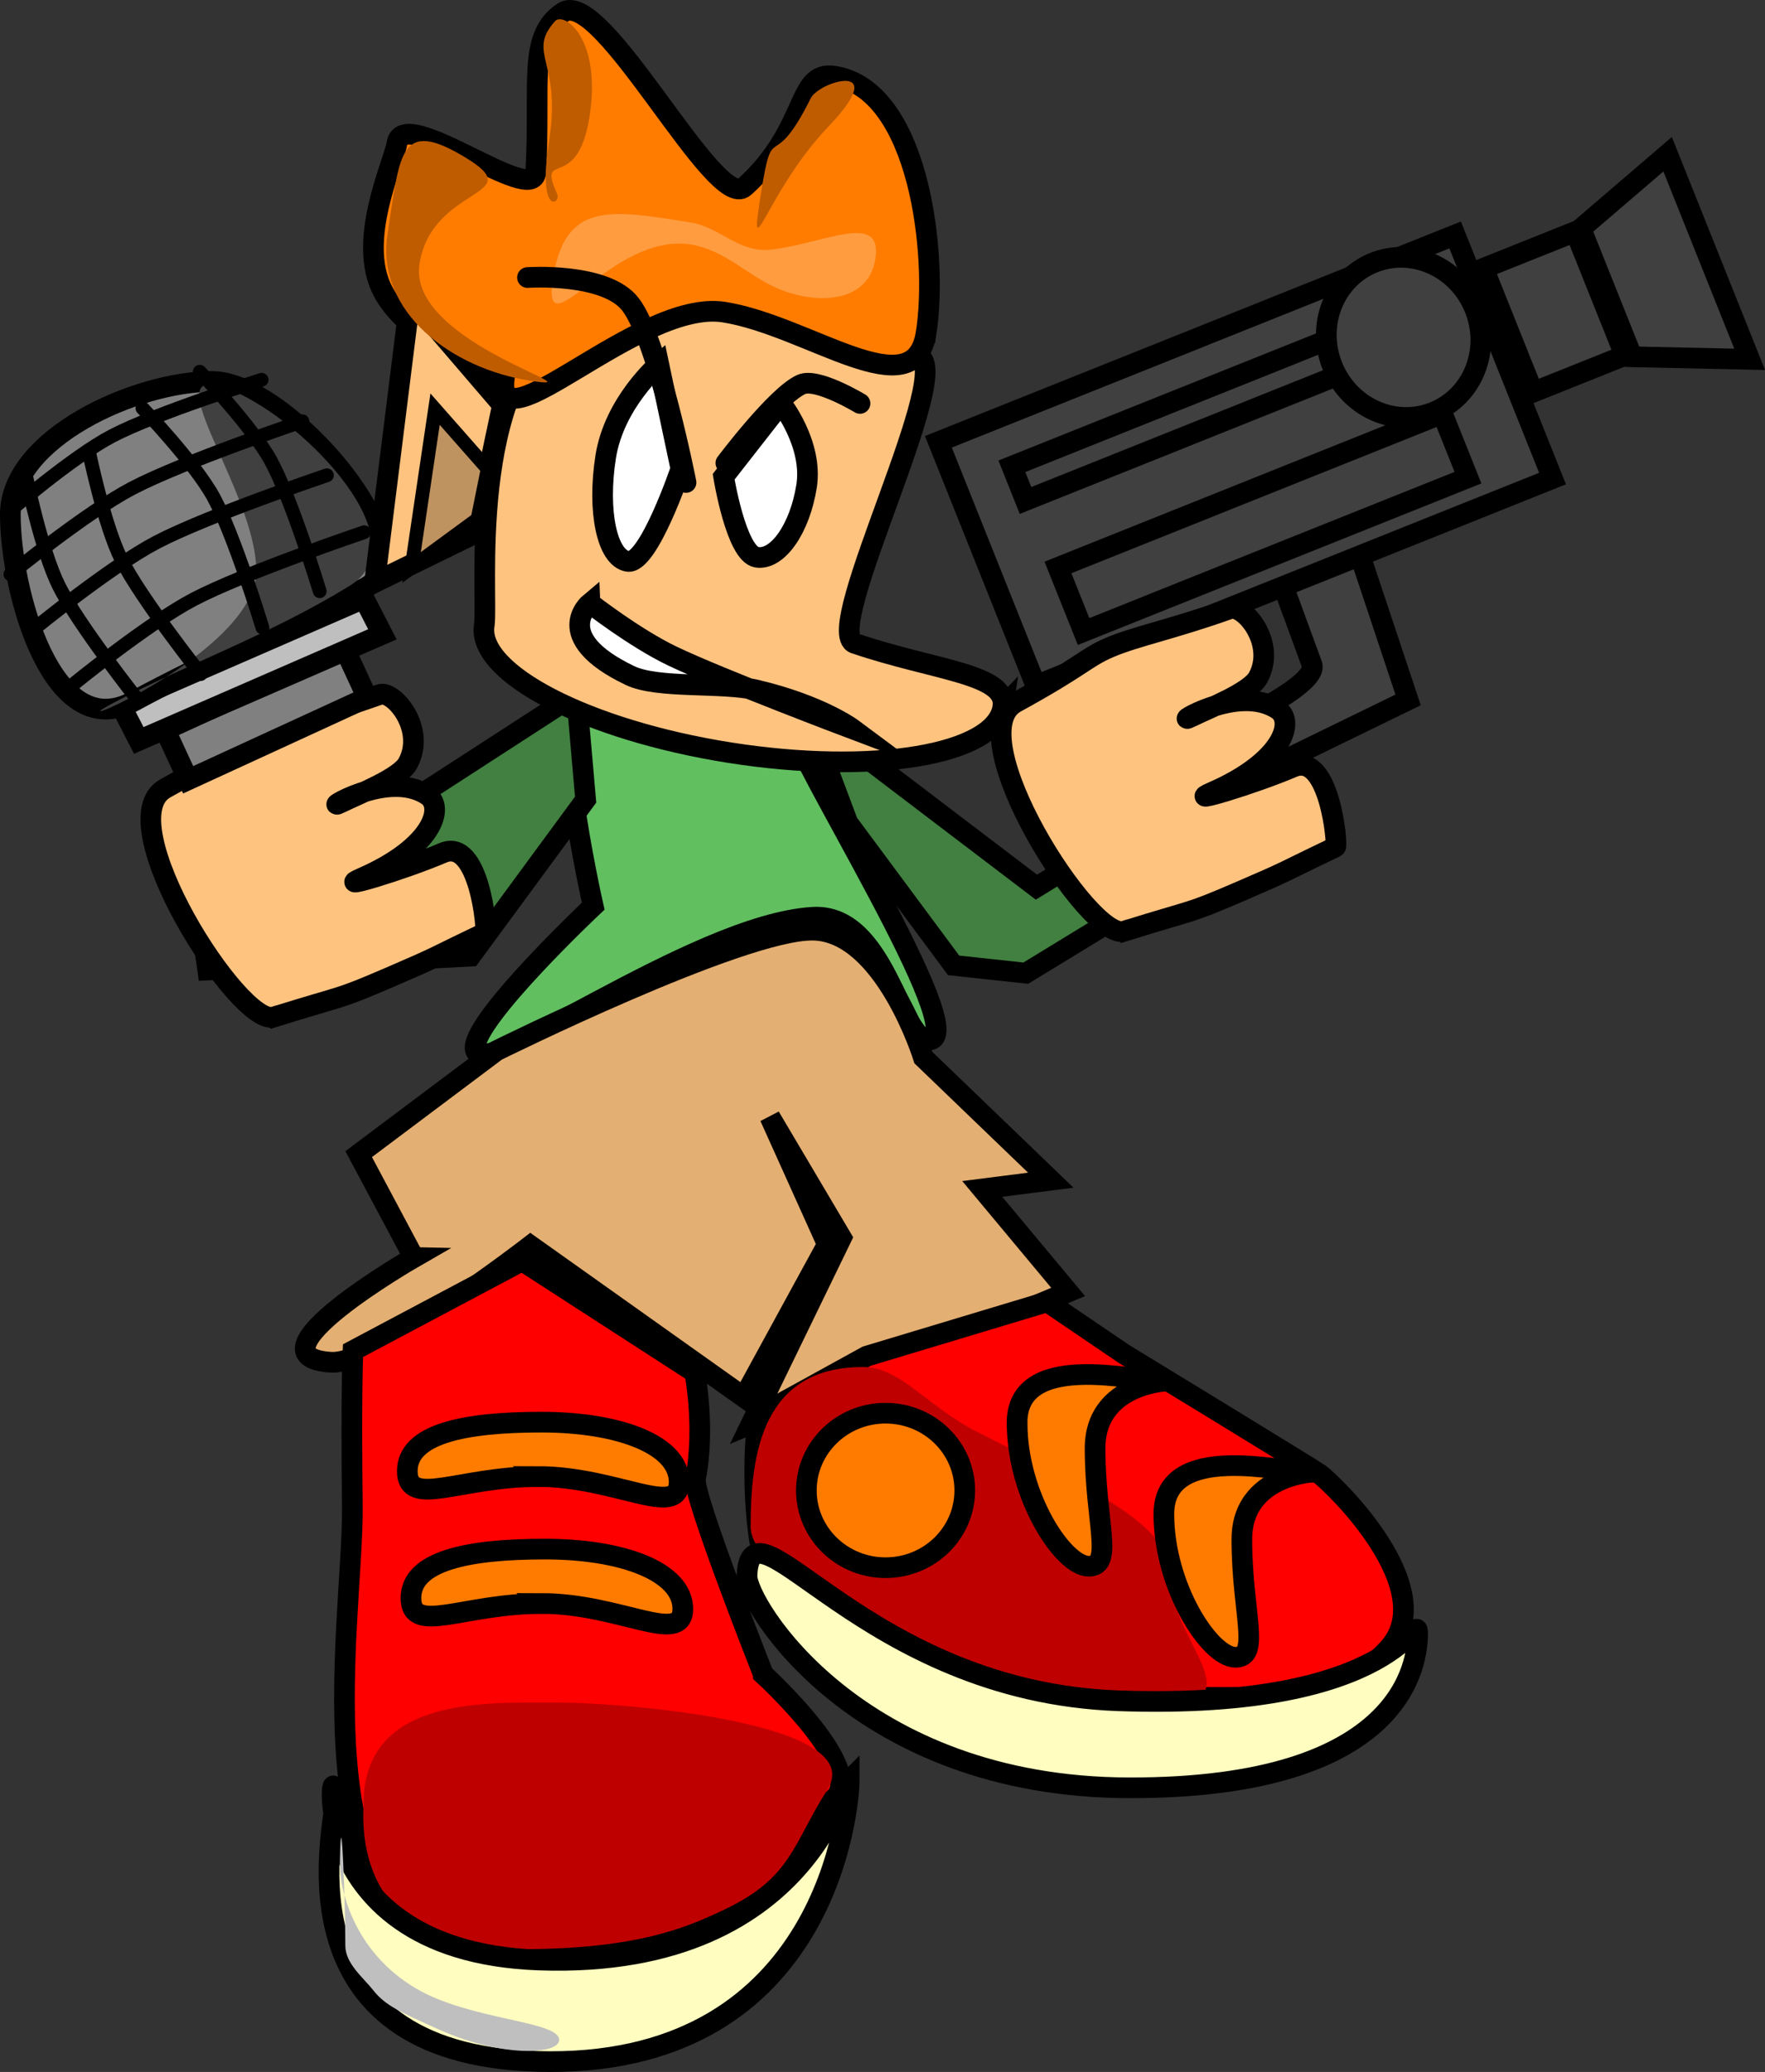 <svg version="1.1" xmlns="http://www.w3.org/2000/svg" xmlns:xlink="http://www.w3.org/1999/xlink" width="25.627" height="30.065" viewBox="0,0,25.627,30.065"><rect x="0" y="0" width="25.627" height="30.065" fill="#333333" stroke="none"/><g transform="translate(-228.942,-173.902)"><g data-paper-data="{&quot;isPaintingLayer&quot;:true}" fill-rule="nonzero" stroke-linejoin="miter" stroke-miterlimit="10" stroke-dasharray="" stroke-dashoffset="0" style="mix-blend-mode: normal"><g stroke="#000000" stroke-width="0.3" stroke-linecap="butt"><path d="M242.788,187.91l-1.536,-2.07l-0.601,-1.603l3.339,2.538l2.271,-1.394l-0.111,1.23l-2.314,1.412z" fill="#418040"/><path d="M242.425,188.991c-0.421,0 -0.634,-1.842 -1.682,-1.779c-1.739,0.104 -4.903,2.491 -4.903,1.893c0,-0.441 1.715,-2.054 1.715,-2.054c0,0 -0.738,-3.251 -0.134,-3.251c1.119,0 3.026,-0.328 3.026,0.632c0,0.38 2.653,4.56 1.978,4.56z" data-paper-data="{&quot;index&quot;:null}" fill="#61bf60"/><path d="M233.905,186.173l3.406,-2.204l0.134,1.536l-1.67,2.271l-3.817,0.201l-0.23,-1.636z" fill="#418040"/></g><g data-paper-data="{&quot;index&quot;:null}"><path d="M232.916,188.659c-0.488,0.153 -2.421,-2.854 -1.571,-3.319c0.974,-0.534 1.007,-0.645 1.357,-0.796c0.387,-0.166 0.915,-0.265 1.753,-0.564c0.194,-0.069 0.683,0.493 0.408,0.999c-0.116,0.213 -0.709,0.442 -0.968,0.569c-0.327,0.16 0.672,-0.497 1.254,-0.106c0.254,0.171 0.081,0.75 -0.953,1.2c-0.436,0.19 0.59,-0.114 1.177,-0.365c0.529,-0.226 0.65,1.144 0.615,1.16c-0.838,0.399 -0.616,0.314 -1.397,0.65c-0.782,0.336 -0.599,0.237 -1.674,0.573z" data-paper-data="{&quot;index&quot;:null}" fill="#ffc380" stroke="#000000" stroke-width="0.3" stroke-linecap="butt"/><path d="M231.674,185.217l-0.334,-0.723l2.599,-1.194l0.334,0.723z" fill="#808080" stroke="#000000" stroke-width="0.3" stroke-linecap="butt"/><path d="M230.957,184.646l-0.268,-0.521l3.537,-1.54l0.268,0.521z" fill="#bfbfbf" stroke="#000000" stroke-width="0.3" stroke-linecap="butt"/><path d="M229.092,181.366c0,-1.105 1.824,-1.929 2.929,-1.929c1.105,0 3.203,2.508 2.214,3c-1.214,0.605 -2.245,1.042 -3.357,1.643c-1.179,0.637 -1.786,-1.61 -1.786,-2.714z" fill="#808080" stroke="#000000" stroke-width="0.3" stroke-linecap="butt"/><path d="M232.663,182.187c0,-1.203 -1.628,-3.179 -0.321,-2.607c1.066,0.466 2.703,2.191 1.679,2.821c-1.143,0.703 -2.362,1.139 -3.393,1.679c-1.092,0.571 2.036,-0.69 2.036,-1.893z" fill="#404040" stroke="none" stroke-width="0" stroke-linecap="butt"/><path d="M229.449,183.018c0,0 1.1,-0.898 1.766,-1.247c0.74,-0.387 2.474,-0.973 2.474,-0.973" data-paper-data="{&quot;index&quot;:null}" fill="none" stroke="#000000" stroke-width="0.2" stroke-linecap="round"/><path d="M229.989,183.845c0,0 1.1,-0.898 1.766,-1.247c0.74,-0.387 2.474,-0.973 2.474,-0.973" data-paper-data="{&quot;index&quot;:null}" fill="none" stroke="#000000" stroke-width="0.2" stroke-linecap="round"/><path d="M229.093,182.235c0,0 1.1,-0.898 1.766,-1.247c0.74,-0.387 2.474,-0.973 2.474,-0.973" data-paper-data="{&quot;index&quot;:null}" fill="none" stroke="#000000" stroke-width="0.2" stroke-linecap="round"/><path d="M229.042,181.351c0,0 0.943,-0.816 1.524,-1.121c0.645,-0.338 2.175,-0.817 2.175,-0.817" data-paper-data="{&quot;index&quot;:null}" fill="none" stroke="#000000" stroke-width="0.2" stroke-linecap="round"/><path d="M231.842,179.296c0,0 0.758,0.791 1.032,1.291c0.304,0.556 0.71,1.894 0.71,1.894" data-paper-data="{&quot;index&quot;:null}" fill="none" stroke="#000000" stroke-width="0.2" stroke-linecap="round"/><path d="M231.01,179.824c0,0 0.758,0.791 1.032,1.291c0.304,0.556 0.71,1.894 0.71,1.894" data-paper-data="{&quot;index&quot;:null}" fill="none" stroke="#000000" stroke-width="0.2" stroke-linecap="round"/><path d="M230.949,184.066c0,0 -0.869,-1.096 -1.152,-1.662c-0.255,-0.51 -0.474,-1.583 -0.474,-1.583" data-paper-data="{&quot;index&quot;:null}" fill="none" stroke="#000000" stroke-width="0.2" stroke-linecap="round"/><path d="M231.856,183.683c0,0 -0.869,-1.096 -1.152,-1.662c-0.255,-0.51 -0.474,-1.583 -0.474,-1.583" data-paper-data="{&quot;index&quot;:null}" fill="none" stroke="#000000" stroke-width="0.2" stroke-linecap="round"/></g><path d="M234.95,192.149l-0.8,-1.5l2,-1.5c0,0 3.565,-1.767 4.598,-1.75c1.034,0.017 1.602,1.85 1.602,1.85l1.849,1.778l-0.995,0.127l1.247,1.495l-4.603,1.915l1.312,-2.701l-1.04,-1.756l0.835,1.852l-1.212,2.218l-3.098,-2.2c0,0 -2.237,1.731 -2.894,1.692c-1.307,-0.078 1.201,-1.52 1.201,-1.52z" fill="#e4af72" stroke="#000000" stroke-width="0.3" stroke-linecap="butt"/><g><path d="M243.503,184.162c-0.109,0.693 -1.883,0.989 -3.963,0.662c-2.079,-0.328 -3.677,-1.155 -3.567,-1.848c0.063,-0.399 -0.272,-3.476 1.183,-4.44c1.072,-0.71 4.217,0.39 5.099,0.529c0.623,0.098 -1.405,4.002 -0.902,4.173c1.177,0.399 2.226,0.44 2.149,0.925z" data-paper-data="{&quot;index&quot;:null}" fill="#ffc380" stroke="#000000" stroke-width="0.3" stroke-linecap="butt"/><path d="M242.389,178.734c-0.176,1.12 -1.701,-0.108 -2.936,-0.303c-1.235,-0.195 -3.361,2.057 -3.185,0.937c0.008,-0.048 -1.345,-0.447 -1.763,-1.234c-0.391,-0.735 0.149,-1.851 0.201,-2.155c0.097,-0.565 1.986,0.929 2.015,0.42c0.073,-1.287 -0.123,-1.971 0.394,-2.317c0.564,-0.377 2.213,2.914 2.637,2.532c0.942,-0.849 0.746,-1.695 1.306,-1.606c1.235,0.195 1.507,2.606 1.331,3.726z" data-paper-data="{&quot;index&quot;:null}" fill="#ff7c00" stroke="#000000" stroke-width="0.3" stroke-linecap="butt"/><path d="M234.381,182.355l0.517,-4.137l1.34,1.561l-0.395,1.861z" data-paper-data="{&quot;index&quot;:null}" fill="#ffc380" stroke="#000000" stroke-width="0.3" stroke-linecap="butt"/><path d="M234.918,182.136l0.341,-2.297l0.764,0.867l-0.147,0.727z" data-paper-data="{&quot;index&quot;:null}" fill="#bf9360" stroke="#000000" stroke-width="0.2" stroke-linecap="butt"/><path d="M235.033,177.735c-0.181,1.149 2.718,1.867 1.598,1.69c-1.12,-0.176 -2.242,-0.988 -2.061,-2.136c0.181,-1.149 0.163,-1.688 1.132,-1.1c0.95,0.576 -0.489,0.398 -0.67,1.546z" data-paper-data="{&quot;index&quot;:null}" fill="#bf5c00" stroke="none" stroke-width="0" stroke-linecap="butt"/><path d="M237.502,175.593c-0.179,1.134 -0.77,0.456 -0.47,1.125c0.063,0.14 -0.294,0.343 -0.115,-0.791c0.179,-1.134 -0.332,-1.256 0.084,-1.718c0.127,-0.142 0.68,0.25 0.501,1.384z" data-paper-data="{&quot;index&quot;:null}" fill="#bf5c00" stroke="none" stroke-width="0" stroke-linecap="butt"/><path d="M240.969,175.74c-0.894,0.935 -1.165,2.154 -0.982,0.991c0.183,-1.163 0.151,-0.246 0.727,-1.404c0.123,-0.247 1.184,-0.559 0.255,0.413z" data-paper-data="{&quot;index&quot;:null}" fill="#bf5c00" stroke="none" stroke-width="0" stroke-linecap="butt"/><path d="M241.652,177.659c-0.096,0.609 -0.775,0.67 -1.346,0.458c-0.479,-0.178 -0.814,-0.585 -1.338,-0.668c-1.149,-0.181 -2.171,1.605 -1.995,0.485c0.176,-1.12 0.843,-0.986 1.992,-0.805c0.428,0.067 0.705,0.446 1.163,0.396c0.771,-0.084 1.635,-0.569 1.524,0.134z" data-paper-data="{&quot;index&quot;:null}" fill="#ff9c40" stroke="none" stroke-width="0" stroke-linecap="butt"/><path d="M240.653,180.956c-0.097,0.617 -0.421,1.079 -0.722,1.032c-0.301,-0.048 -0.482,-1.168 -0.482,-1.168l0.834,-1.067c0,0 0.467,0.586 0.37,1.204z" data-paper-data="{&quot;index&quot;:null}" fill="#ffffff" stroke="#000000" stroke-width="0.3" stroke-linecap="butt"/><path d="M239.481,180.621c0,0 0.738,-0.982 1.097,-1.141c0.228,-0.101 0.851,0.276 0.851,0.276" data-paper-data="{&quot;index&quot;:null}" fill="none" stroke="#000000" stroke-width="0.3" stroke-linecap="round"/><path d="M238.828,180.704c0,0 -0.47,1.391 -0.771,1.344c-0.301,-0.048 -0.445,-0.726 -0.321,-1.516c0.124,-0.79 0.771,-1.344 0.771,-1.344z" data-paper-data="{&quot;index&quot;:null}" fill="#ffffff" stroke="#000000" stroke-width="0.3" stroke-linecap="butt"/><path d="M236.601,177.929c0,0 1.134,-0.078 1.494,0.388c0.402,0.519 0.808,2.586 0.808,2.586" data-paper-data="{&quot;index&quot;:null}" fill="none" stroke="#000000" stroke-width="0.3" stroke-linecap="round"/><path d="M237.508,182.654c0,0 0.649,0.506 1.197,0.768c0.691,0.331 2.618,1.058 2.618,1.058c0,0 -0.465,-0.346 -1.401,-0.566c-0.499,-0.117 -1.427,-0.015 -1.834,-0.21c-1.171,-0.561 -0.58,-1.051 -0.58,-1.051z" data-paper-data="{&quot;index&quot;:null}" fill="#ffffff" stroke="#000000" stroke-width="0.3" stroke-linecap="round"/></g><g stroke="#000000" stroke-width="0.3" stroke-linecap="butt"><g fill="#404040"><path d="M246.436,184.592c0,0 1.675,-0.718 1.554,-1.05c-0.137,-0.374 -0.438,-1.195 -0.438,-1.195l1.116,-0.447l0.719,2.158l-2.407,1.172z"/><path d="M243.981,183.848l-1.414,-3.535l7.503,-3.002l1.414,3.535z"/><path d="M245.471,187.272l-1.337,-3.342l1.261,-0.504c0,0 1.584,1.666 2.825,2.387c0.741,0.43 -2.749,1.459 -2.749,1.459z"/><path d="M244.675,183.066l-0.372,-0.93l5.581,-2.233l0.372,0.93z"/><path d="M243.832,181.164l-0.198,-0.496l5.581,-2.233l0.198,0.496z"/><path d="M248.887,177.713c0.571,-0.229 1.229,0.072 1.468,0.671c0.24,0.599 -0.029,1.27 -0.6,1.499c-0.571,0.229 -1.229,-0.072 -1.468,-0.671c-0.24,-0.599 0.029,-1.27 0.6,-1.499z"/><path d="M251.201,179.593l-0.719,-1.798l1.333,-0.533l0.719,1.798z"/><path d="M252.64,179.079l-0.744,-1.86l1.259,-1.079l1.191,2.976z"/></g><path d="M245.262,187.414c-0.488,0.153 -2.421,-2.854 -1.571,-3.319c0.974,-0.534 1.007,-0.645 1.357,-0.796c0.387,-0.166 0.915,-0.265 1.753,-0.564c0.194,-0.069 0.683,0.493 0.408,0.999c-0.116,0.213 -0.709,0.442 -0.968,0.569c-0.327,0.16 0.672,-0.497 1.254,-0.106c0.254,0.171 0.081,0.75 -0.953,1.2c-0.436,0.19 0.59,-0.114 1.177,-0.365c0.529,-0.226 0.65,1.144 0.615,1.16c-0.838,0.399 -0.616,0.314 -1.397,0.65c-0.782,0.336 -0.599,0.237 -1.674,0.573z" data-paper-data="{&quot;index&quot;:null}" fill="#ffc380"/></g><g stroke-linecap="butt"><path d="M241.525,193.581l2.621,-0.789l1.121,0.76c0,0 2.759,1.681 2.837,1.74c0.227,0.171 1.75,1.655 1.018,2.509c-0.709,0.828 -2.029,0.728 -3.071,0.728c-1.018,0 -3.899,0.683 -5.073,-0.237c-1.409,-1.103 -1.032,-3.842 -1.032,-3.842z" fill="#ff0000" stroke="#000000" stroke-width="0.3"/><path d="M245.788,198.633c-1.453,0 -5.947,-1.503 -5.947,-2.579c0,-1.075 0.178,-2.316 1.632,-2.316c0.543,0 0.928,0.569 1.659,0.943c1.228,0.627 2.762,1.278 2.762,1.952c0,1.075 1.348,2 -0.105,2z" fill="#bf0000" stroke="none" stroke-width="0"/><path d="M247.939,195.265c0.371,0 -0.966,-0.087 -0.966,0.974c0,1.061 0.278,1.711 -0.092,1.711c-0.371,0 -1.04,-1.018 -1.04,-2.079c0,-1.061 1.728,-0.605 2.099,-0.605z" fill="#ff7b00" stroke="#000000" stroke-width="0.3"/><path d="M243.709,194.549c0,-1.061 1.728,-0.605 2.099,-0.605c0.371,0 -0.966,-0.087 -0.966,0.974c0,1.061 0.278,1.711 -0.092,1.711c-0.371,0 -1.04,-1.018 -1.04,-2.079z" fill="#ff7b00" stroke="#000000" stroke-width="0.3"/><path d="M249.525,197.607c0,0.392 -0.165,2.243 -4.184,2.237c-3.96,-0.006 -5.569,-2.687 -5.553,-3.079c0.053,-1.287 1.697,1.686 5.395,1.816c4.118,0.144 4.342,-1.366 4.342,-0.974z" fill="#fffdc0" stroke="#000000" stroke-width="0.3"/><path d="M241.8,194.408c0.635,0 1.15,0.502 1.15,1.121c0,0.619 -0.515,1.121 -1.15,1.121c-0.635,0 -1.15,-0.502 -1.15,-1.121c0,-0.619 0.515,-1.121 1.15,-1.121z" fill="#ff7b00" stroke="#000000" stroke-width="0.3"/></g><g stroke-linecap="butt"><path d="M240.026,198.199c0,0 1.559,1.42 1.002,1.822c-0.741,0.535 -0.247,2.273 -4.87,2.248c-2.987,-0.016 -2.081,-4.825 -2.1,-6.503c-0.02,-1.757 0.009,-2.265 0.009,-2.265l2.456,-1.304l2.507,1.62c0,0 0.156,0.809 0.01,1.543c-0.046,0.231 0.986,2.839 0.986,2.839z" fill="#ff0000" stroke="#000000" stroke-width="0.3"/><path d="M240.956,199.87c-0.509,0.799 -0.518,1.277 -1.499,1.742c-0.539,0.256 -1.256,0.57 -2.922,0.573c-1.181,0.003 -1.131,-0.098 -1.459,-0.289c-0.571,-0.333 -0.891,-0.943 -0.857,-1.764c-0.028,-1.604 1.714,-1.526 2.789,-1.526c1.075,0 4.557,0.307 3.947,1.263z" fill="#bf0000" stroke="none" stroke-width="0"/><path d="M236.804,197.17c-1.134,0 -1.895,0.459 -1.895,-0.079c0,-0.538 0.814,-0.711 1.947,-0.711c1.134,0 2,0.331 2,0.868c0,0.538 -0.919,-0.079 -2.053,-0.079z" data-paper-data="{&quot;index&quot;:null}" fill="#ff7b00" stroke="#000000" stroke-width="0.3"/><path d="M236.751,195.328c-1.134,0 -1.895,0.459 -1.895,-0.079c0,-0.538 0.814,-0.711 1.947,-0.711c1.134,0 2,0.331 2,0.868c0,0.538 -0.919,-0.079 -2.053,-0.079z" data-paper-data="{&quot;index&quot;:null}" fill="#ff7c00" stroke="#000000" stroke-width="0.3"/><path d="M241.272,199.738c0,0.392 -0.323,4.085 -4.342,4.079c-3.96,-0.006 -3.148,-3.318 -3.132,-3.711c0.053,-1.287 -0.724,2.108 2.974,2.237c4.118,0.144 4.5,-2.998 4.5,-2.605z" fill="#fffdc0" stroke="#000000" stroke-width="0.3"/><path d="M237.061,203.502c0,0.213 -0.831,0.263 -1.763,-0.158c-0.546,-0.247 -0.76,-0.339 -0.937,-0.563c-0.145,-0.184 -0.405,-0.386 -0.405,-0.647c0,-0.581 -0.06,-2.3 -0.079,-1.211c-0.008,0.465 0.25,1.331 1.106,1.833c0.79,0.464 2.078,0.467 2.078,0.746z" fill="#bfbfbf" stroke="none" stroke-width="0"/></g></g></g></svg>